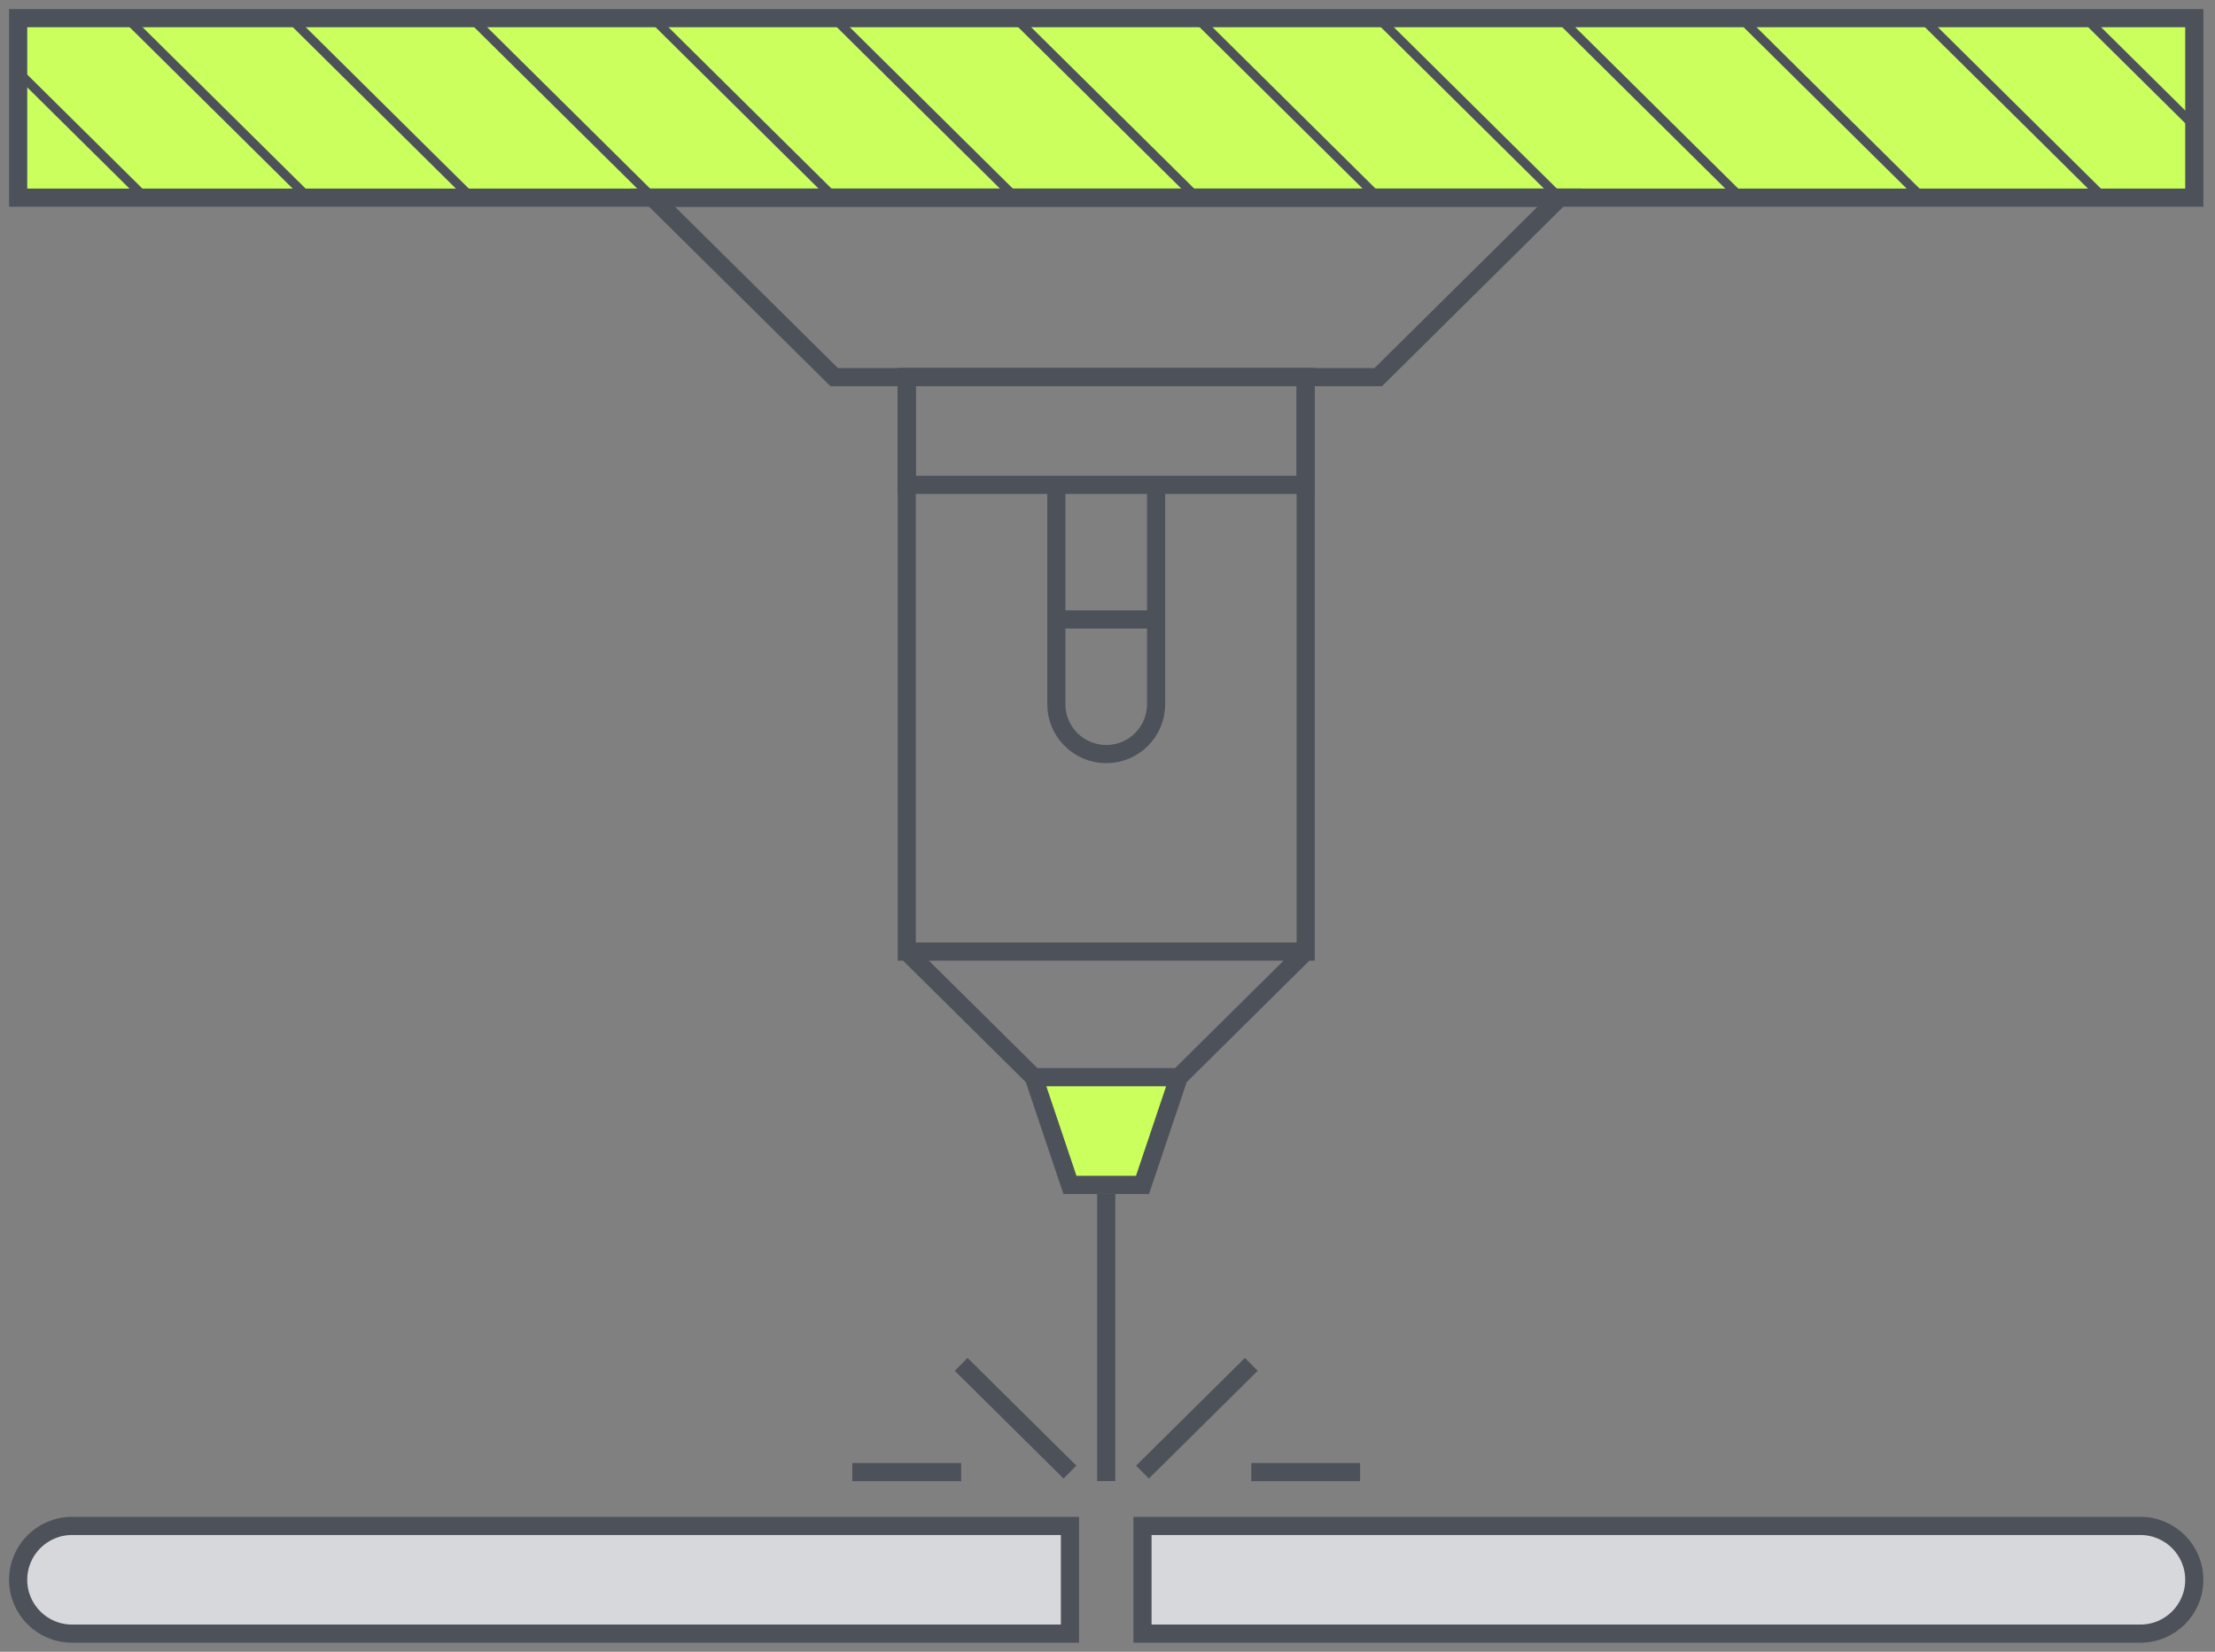 <svg width="122" height="91" viewBox="0 0 122 91" fill="none" xmlns="http://www.w3.org/2000/svg">
<rect x="0" y="0" width="122" height="91" fill="#808080" stroke="none"/>
<path d="M120.86 1H1V10.889H120.86V1Z" fill="#CAFF5E" stroke="#4D515A"/>
<path d="M35.959 10.889H85.9L75.912 20.778H45.947L35.959 10.889Z" stroke="#4D515A"/>
<path d="M35.959 1L45.947 10.889" stroke="#4D515A" stroke-width="0.5"/>
<path d="M45.947 1L55.936 10.889" stroke="#4D515A" stroke-width="0.5"/>
<path d="M55.935 1L65.924 10.889" stroke="#4D515A" stroke-width="0.5"/>
<path d="M56.889 59.5H64.969L62.949 65H58.909L56.889 59.5Z" fill="#CAFF5E"/>
<path d="M65.924 1L75.912 10.889" stroke="#4D515A" stroke-width="0.5"/>
<path d="M75.912 1L85.9 10.889" stroke="#4D515A" stroke-width="0.5"/>
<path d="M85.9 1L95.889 10.889" stroke="#4D515A" stroke-width="0.5"/>
<path d="M95.889 1L105.877 10.889" stroke="#4D515A" stroke-width="0.5"/>
<path d="M105.877 1L115.866 10.889" stroke="#4D515A" stroke-width="0.5"/>
<path d="M114.867 1L121 7.072" stroke="#4D515A" stroke-width="0.5"/>
<path d="M25.971 1L35.959 10.889" stroke="#4D515A" stroke-width="0.5"/>
<path d="M15.982 1L25.971 10.889" stroke="#4D515A" stroke-width="0.5"/>
<path d="M6.993 1L16.981 10.889" stroke="#4D515A" stroke-width="0.5"/>
<path d="M1 3.966L7.992 10.889" stroke="#4D515A" stroke-width="0.5"/>
<path d="M56.935 59.344L58.932 65.278H62.928L64.925 59.344M71.917 52.422V20.778H49.943V52.422H71.917ZM71.917 52.422L64.925 59.344L71.917 52.422ZM71.917 52.422H49.943H71.917ZM49.943 52.422L56.935 59.344L49.943 52.422ZM56.935 59.344H64.925H56.935Z" stroke="#4D515A"/>
<path d="M58.183 34.128H63.677M63.677 26.711H66.424H71.917V20.778H49.943V26.711H55.436H58.183H63.677ZM63.677 26.711H60.93H58.183H63.677ZM63.677 26.711V34.128V26.711ZM58.183 26.711V34.128V26.711ZM58.183 34.128V38.798C58.183 40.315 59.413 41.544 60.93 41.544C62.447 41.544 63.677 40.315 63.677 38.798V34.128H58.183Z" stroke="#4D515A"/>
<path d="M1 87.034C1 85.395 2.328 84.067 3.967 84.067H16.207H58.932V90H3.967C2.328 90 1 88.672 1 87.034Z" fill="#D7D8DC" stroke="#4D515A"/>
<path d="M120.859 87.034C120.859 85.395 119.531 84.067 117.893 84.067H105.652H62.927V90H117.893C119.531 90 120.859 88.672 120.859 87.034Z" fill="#D7D8DC" stroke="#4D515A"/>
<path d="M60.93 65.781V81.595" stroke="#4D515A"/>
<path d="M58.932 81.1L54.937 77.144L52.94 75.166" stroke="#4D515A"/>
<path d="M62.927 81.1L66.923 77.144L68.92 75.166" stroke="#4D515A"/>
<path d="M52.939 81.1H46.946" stroke="#4D515A"/>
<path d="M74.913 81.1H68.92" stroke="#4D515A"/>
</svg>
